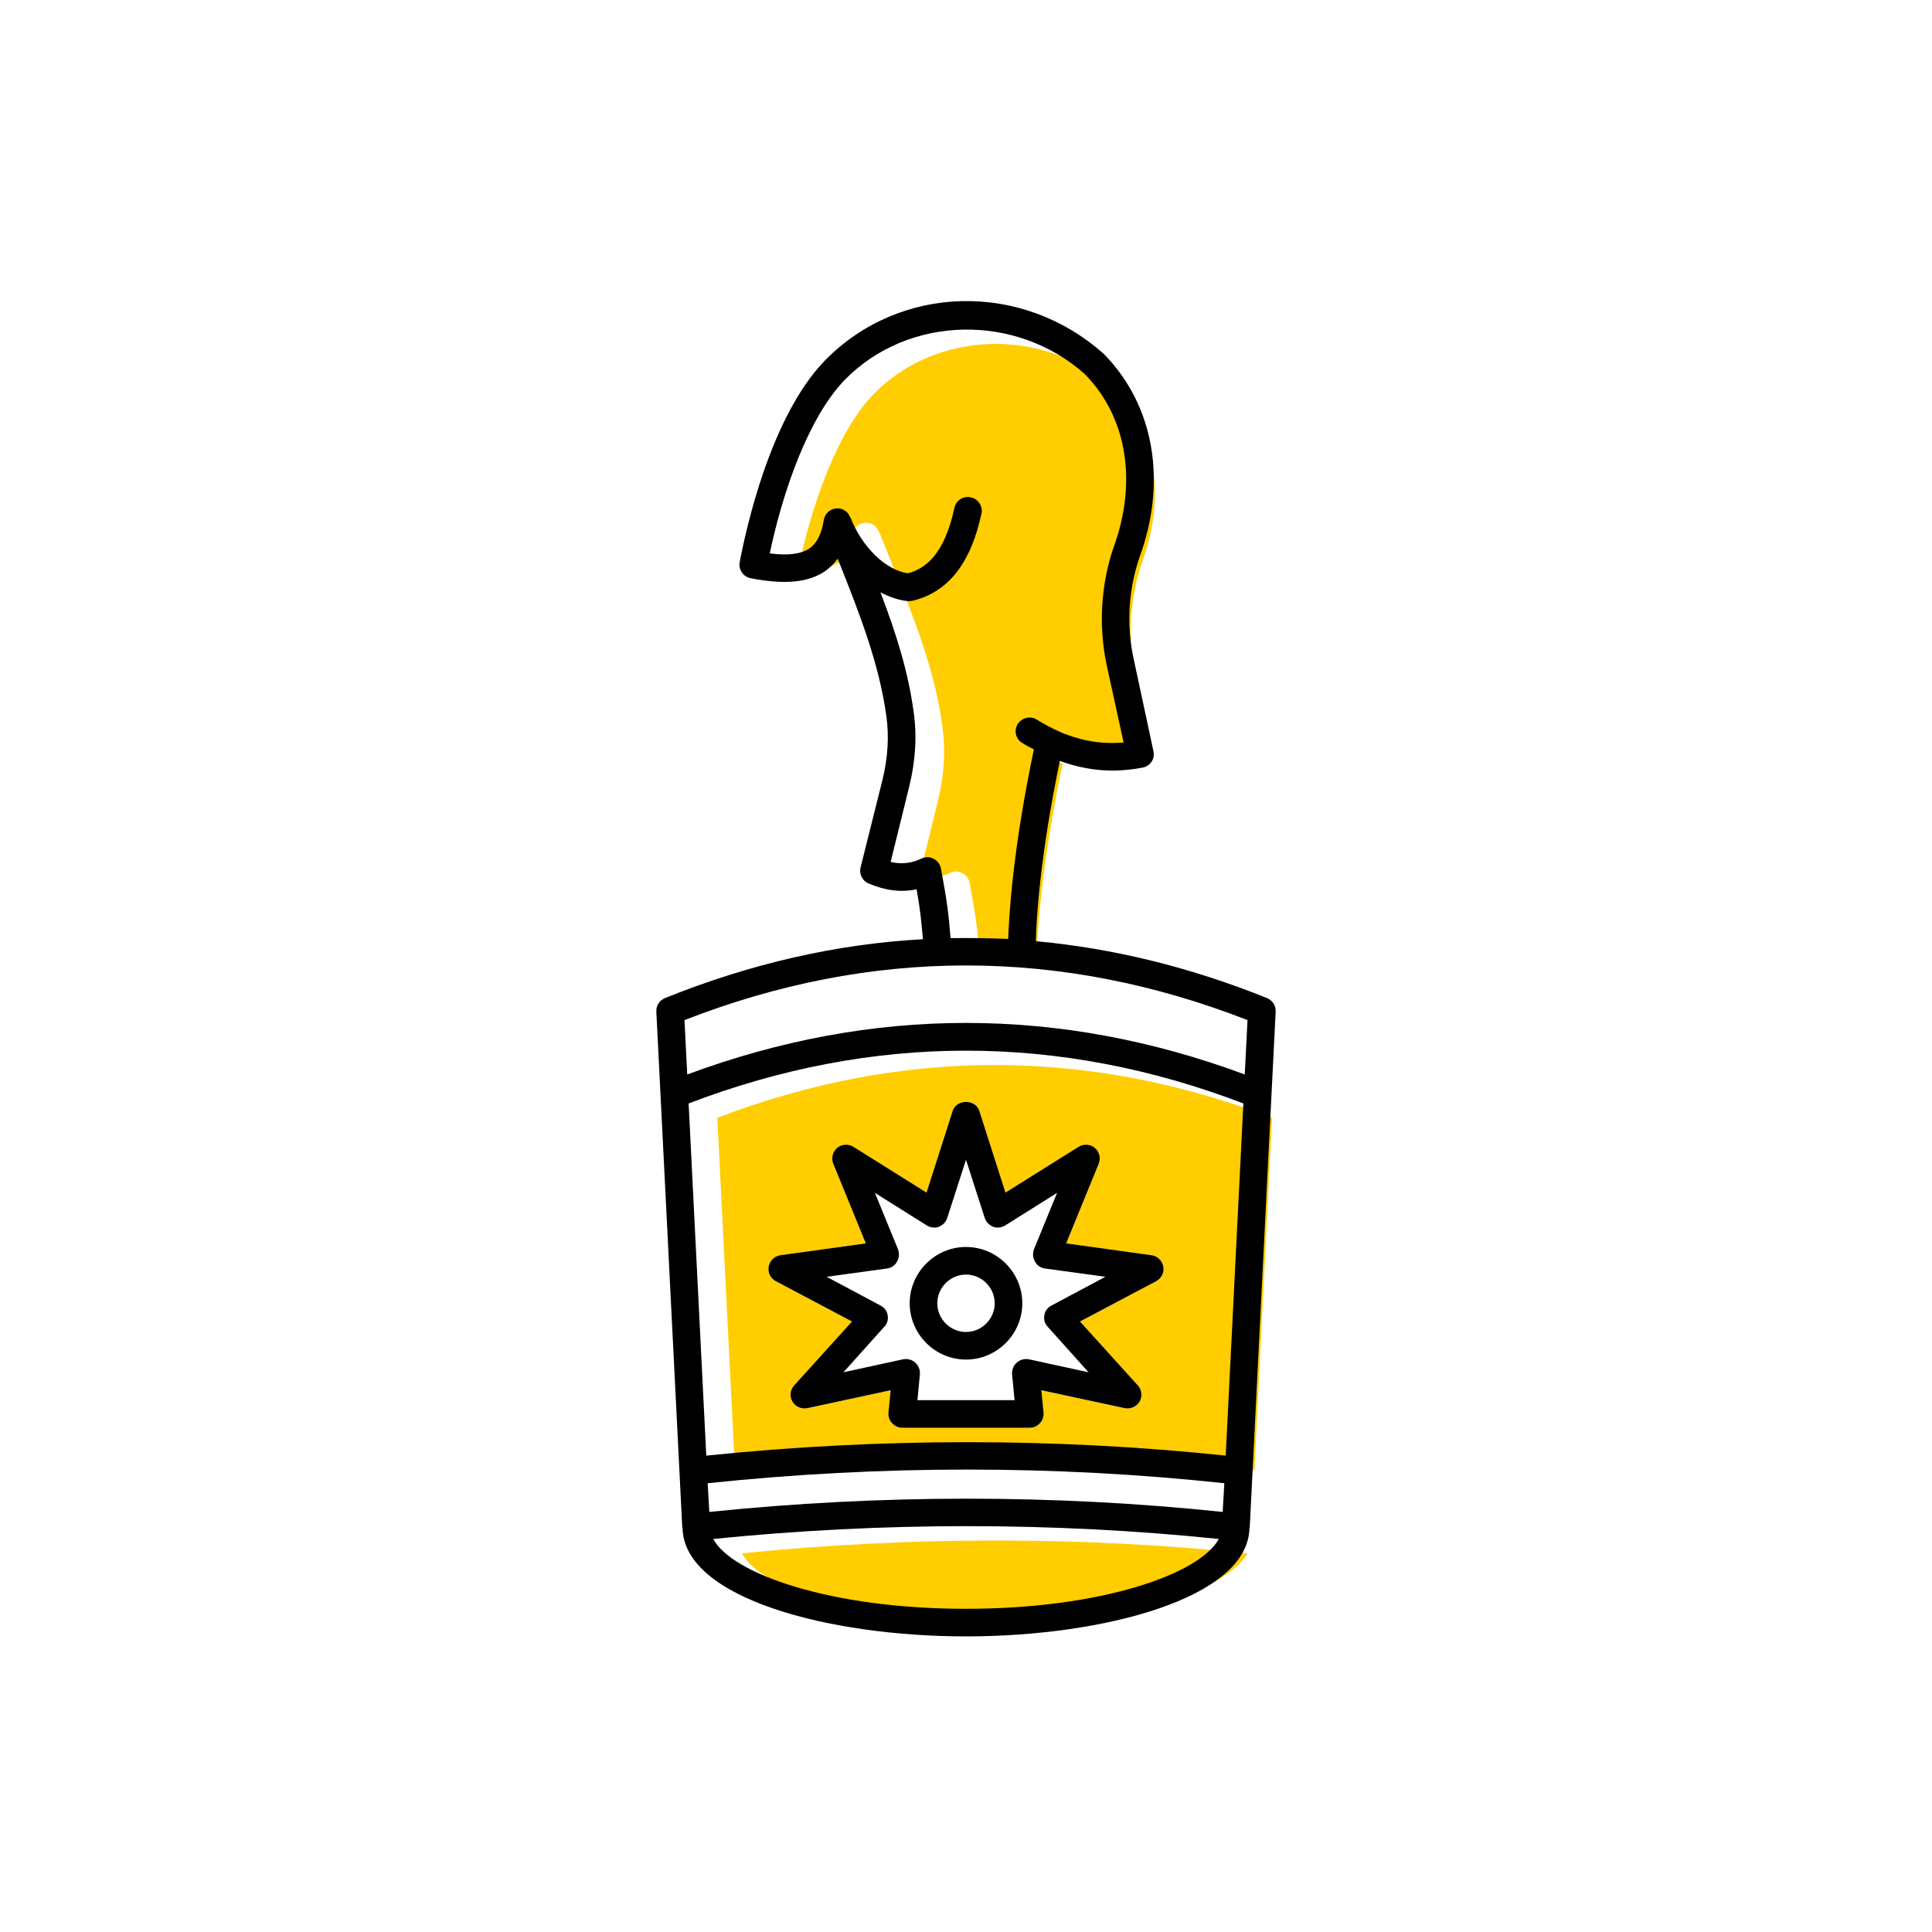 <?xml version="1.0" encoding="UTF-8"?><svg width="70" height="70" id="uuid-dabbb9fd-a9c0-4b10-ba76-66b71f92645b" xmlns="http://www.w3.org/2000/svg" viewBox="-10 -10 70 70"><rect x="-10" y="-10" width="70" height="70" fill="white"/><g><path d="M35.2,46.28c-.69,1.27-4.26,2.53-9.16,2.53s-8.47-1.26-9.16-2.53c6.14-.62,12.3-.62,18.32,0Z" fill="#ffcd00" stroke-width="0"/><path d="M15.99,30.5l.64,12.76c6.31-.65,12.64-.65,18.82,0l.64-12.76c-6.67-2.55-13.43-2.55-20.1,0Zm15.9,5.92l-2.76,1.46,2.1,2.32c.14,.16,.17,.39,.06,.58-.11,.19-.33,.28-.54,.24l-3.02-.65,.08,.81c.01,.14-.03,.28-.13,.38-.09,.11-.23,.17-.37,.17h-4.62c-.14,0-.28-.06-.37-.17-.1-.1-.14-.24-.13-.38l.08-.81-3.02,.65c-.21,.04-.43-.05-.54-.24-.11-.19-.08-.42,.06-.58l2.1-2.32-2.76-1.46c-.19-.1-.3-.31-.26-.53,.04-.21,.21-.38,.42-.41l3.1-.43-1.18-2.89c-.08-.2-.02-.43,.14-.57,.17-.14,.41-.15,.59-.04l2.65,1.66,.95-2.97c.14-.42,.82-.42,.96,0l.95,2.97,2.65-1.66c.18-.11,.42-.1,.59,.04,.16,.14,.22,.37,.14,.57l-1.18,2.89,3.1,.43c.21,.03,.38,.2,.42,.41,.04,.22-.07,.43-.26,.53Z" fill="#ffcd00" stroke-width="0"/><path d="M21.85,9.26h-.01c-.08-.22-.29-.34-.5-.32-.23,.02-.41,.19-.45,.41-.08,.51-.25,.85-.52,1.04-.3,.2-.77,.27-1.44,.18,.47-2.24,1.4-4.93,2.72-6.29,2.3-2.35,6.21-2.43,8.7-.2,1.53,1.56,1.91,3.92,1.02,6.32-.45,1.36-.53,2.83-.23,4.23l.61,2.79c-1.06,.1-2.09-.17-3.15-.83-.23-.14-.54-.07-.69,.17-.14,.23-.07,.54,.17,.68,.14,.09,.28,.16,.42,.23-.75,3.57-.9,5.94-.93,6.87-.7-.03-1.4-.04-2.09-.03-.07-.88-.12-1.31-.35-2.53-.03-.15-.13-.28-.27-.35s-.3-.07-.44,0c-.35,.17-.72,.21-1.11,.12l.67-2.72c.23-.93,.29-1.85,.16-2.74-.2-1.45-.62-2.79-1.2-4.31l-1.09-2.72Z" fill="#ffcd00" stroke-width="0"/></g><g><path d="M22.96,37.22c0,1.12,.92,2.04,2.04,2.04s2.04-.92,2.04-2.04-.92-2.04-2.04-2.04-2.04,.92-2.04,2.04Zm3.08,0c0,.57-.47,1.04-1.04,1.04s-1.04-.47-1.04-1.04,.47-1.04,1.04-1.04,1.04,.47,1.04,1.04Z" stroke-width="0"/><path d="M24.52,30.24l-.95,2.97-2.65-1.66c-.18-.11-.42-.1-.59,.04-.16,.14-.22,.37-.14,.57l1.18,2.89-3.1,.43c-.21,.03-.38,.2-.42,.41-.04,.22,.07,.43,.26,.53l2.76,1.46-2.1,2.32c-.14,.16-.17,.39-.06,.58,.11,.19,.33,.28,.54,.24l3.02-.65-.08,.81c-.01,.14,.03,.28,.13,.38,.09,.11,.23,.17,.37,.17h4.62c.14,0,.28-.06,.37-.17,.1-.1,.14-.24,.13-.38l-.08-.81,3.02,.65c.21,.04,.43-.05,.54-.24,.11-.19,.08-.42-.06-.58l-2.1-2.32,2.76-1.46c.19-.1,.3-.31,.26-.53-.04-.21-.21-.38-.42-.41l-3.1-.43,1.18-2.89c.08-.2,.02-.43-.14-.57-.17-.14-.41-.15-.59-.04l-2.65,1.66-.95-2.97c-.14-.42-.82-.42-.96,0Zm1.16,3.89c.05,.15,.16,.26,.31,.32,.14,.05,.3,.03,.43-.05l1.88-1.18-.84,2.05c-.05,.15-.04,.31,.04,.44,.07,.14,.21,.23,.36,.25l2.19,.3-1.95,1.04c-.14,.07-.24,.2-.26,.35-.03,.15,.01,.31,.12,.42l1.48,1.65-2.16-.47c-.15-.03-.32,.01-.44,.12-.12,.1-.18,.26-.17,.42l.09,.94h-3.52l.09-.94c.01-.16-.05-.32-.17-.42-.12-.11-.28-.15-.44-.12l-2.16,.47,1.48-1.65c.11-.11,.15-.27,.12-.42-.02-.15-.12-.28-.26-.35l-1.95-1.04,2.19-.3c.15-.02,.29-.11,.36-.25,.08-.13,.09-.29,.04-.44l-.84-2.05,1.88,1.18c.13,.08,.29,.1,.43,.05,.15-.06,.26-.17,.31-.32l.68-2.11,.68,2.11Z" stroke-width="0"/><path d="M35.9,26.16c-2.78-1.12-5.57-1.8-8.37-2.06,.02-.84,.16-3.12,.87-6.53,.63,.23,1.27,.35,1.91,.35,.36,0,.73-.04,1.1-.11,.13-.03,.24-.1,.32-.22,.07-.11,.09-.25,.06-.38l-.71-3.31c-.27-1.23-.2-2.51,.2-3.69,1.01-2.75,.55-5.5-1.27-7.37-2.96-2.66-7.4-2.56-10.12,.22-1.98,2.04-2.86,6.11-3.09,7.31-.05,.27,.13,.53,.4,.58,1.23,.24,2.09,.16,2.7-.26,.17-.12,.32-.27,.45-.45,.87,2.17,1.5,3.85,1.76,5.67,.11,.76,.06,1.55-.14,2.36l-.79,3.16c-.06,.24,.07,.49,.29,.58,.61,.26,1.19,.33,1.74,.21,.13,.73,.17,1.13,.23,1.81-3.12,.17-6.24,.88-9.34,2.13-.2,.08-.33,.27-.32,.49l.94,18.7h.01c.03,2.56,5.31,3.94,10.27,3.94s10.24-1.38,10.27-3.94h.01l.94-18.7c.01-.22-.12-.41-.32-.49Zm-12.52-5.05c-.35,.17-.72,.21-1.11,.12l.67-2.72c.23-.93,.29-1.85,.16-2.74-.2-1.45-.62-2.79-1.2-4.31,.33,.17,.66,.29,1,.32,.05,0,.1,0,.15-.01,1.3-.31,2.12-1.35,2.51-3.16,.06-.27-.12-.54-.39-.59-.27-.06-.53,.11-.59,.38-.38,1.78-1.12,2.22-1.68,2.37-.8-.1-1.68-.96-2.09-2.03h-.01c-.08-.22-.29-.34-.5-.32-.23,.02-.41,.19-.45,.41-.08,.51-.25,.85-.52,1.04-.3,.2-.77,.27-1.44,.18,.47-2.24,1.4-4.93,2.72-6.29,2.3-2.35,6.21-2.43,8.7-.2,1.53,1.56,1.91,3.92,1.02,6.32-.45,1.36-.53,2.83-.23,4.23l.61,2.79c-1.06,.1-2.09-.17-3.15-.83-.23-.14-.54-.07-.69,.17-.14,.23-.07,.54,.17,.68,.14,.09,.28,.16,.42,.23-.75,3.57-.9,5.94-.93,6.87-.7-.03-1.4-.04-2.09-.03-.07-.88-.12-1.31-.35-2.53-.03-.15-.13-.28-.27-.35-.14-.07-.3-.07-.44,0Zm1.62,27.18c-4.9,0-8.47-1.26-9.16-2.53,6.14-.62,12.3-.62,18.32,0-.69,1.27-4.26,2.53-9.16,2.53Zm9.3-3.51c-6.11-.64-12.37-.64-18.6,0l-.06-1.04c6.28-.66,12.57-.66,18.72,0l-.06,1.04Zm.11-2.04c-6.18-.65-12.51-.65-18.82,0l-.64-12.76c6.67-2.55,13.43-2.55,20.1,0l-.64,12.76Zm.69-13.81c-6.71-2.49-13.49-2.49-20.2,0l-.1-1.97c6.77-2.64,13.63-2.64,20.4,0l-.1,1.97Z" stroke-width="0"/></g></svg>